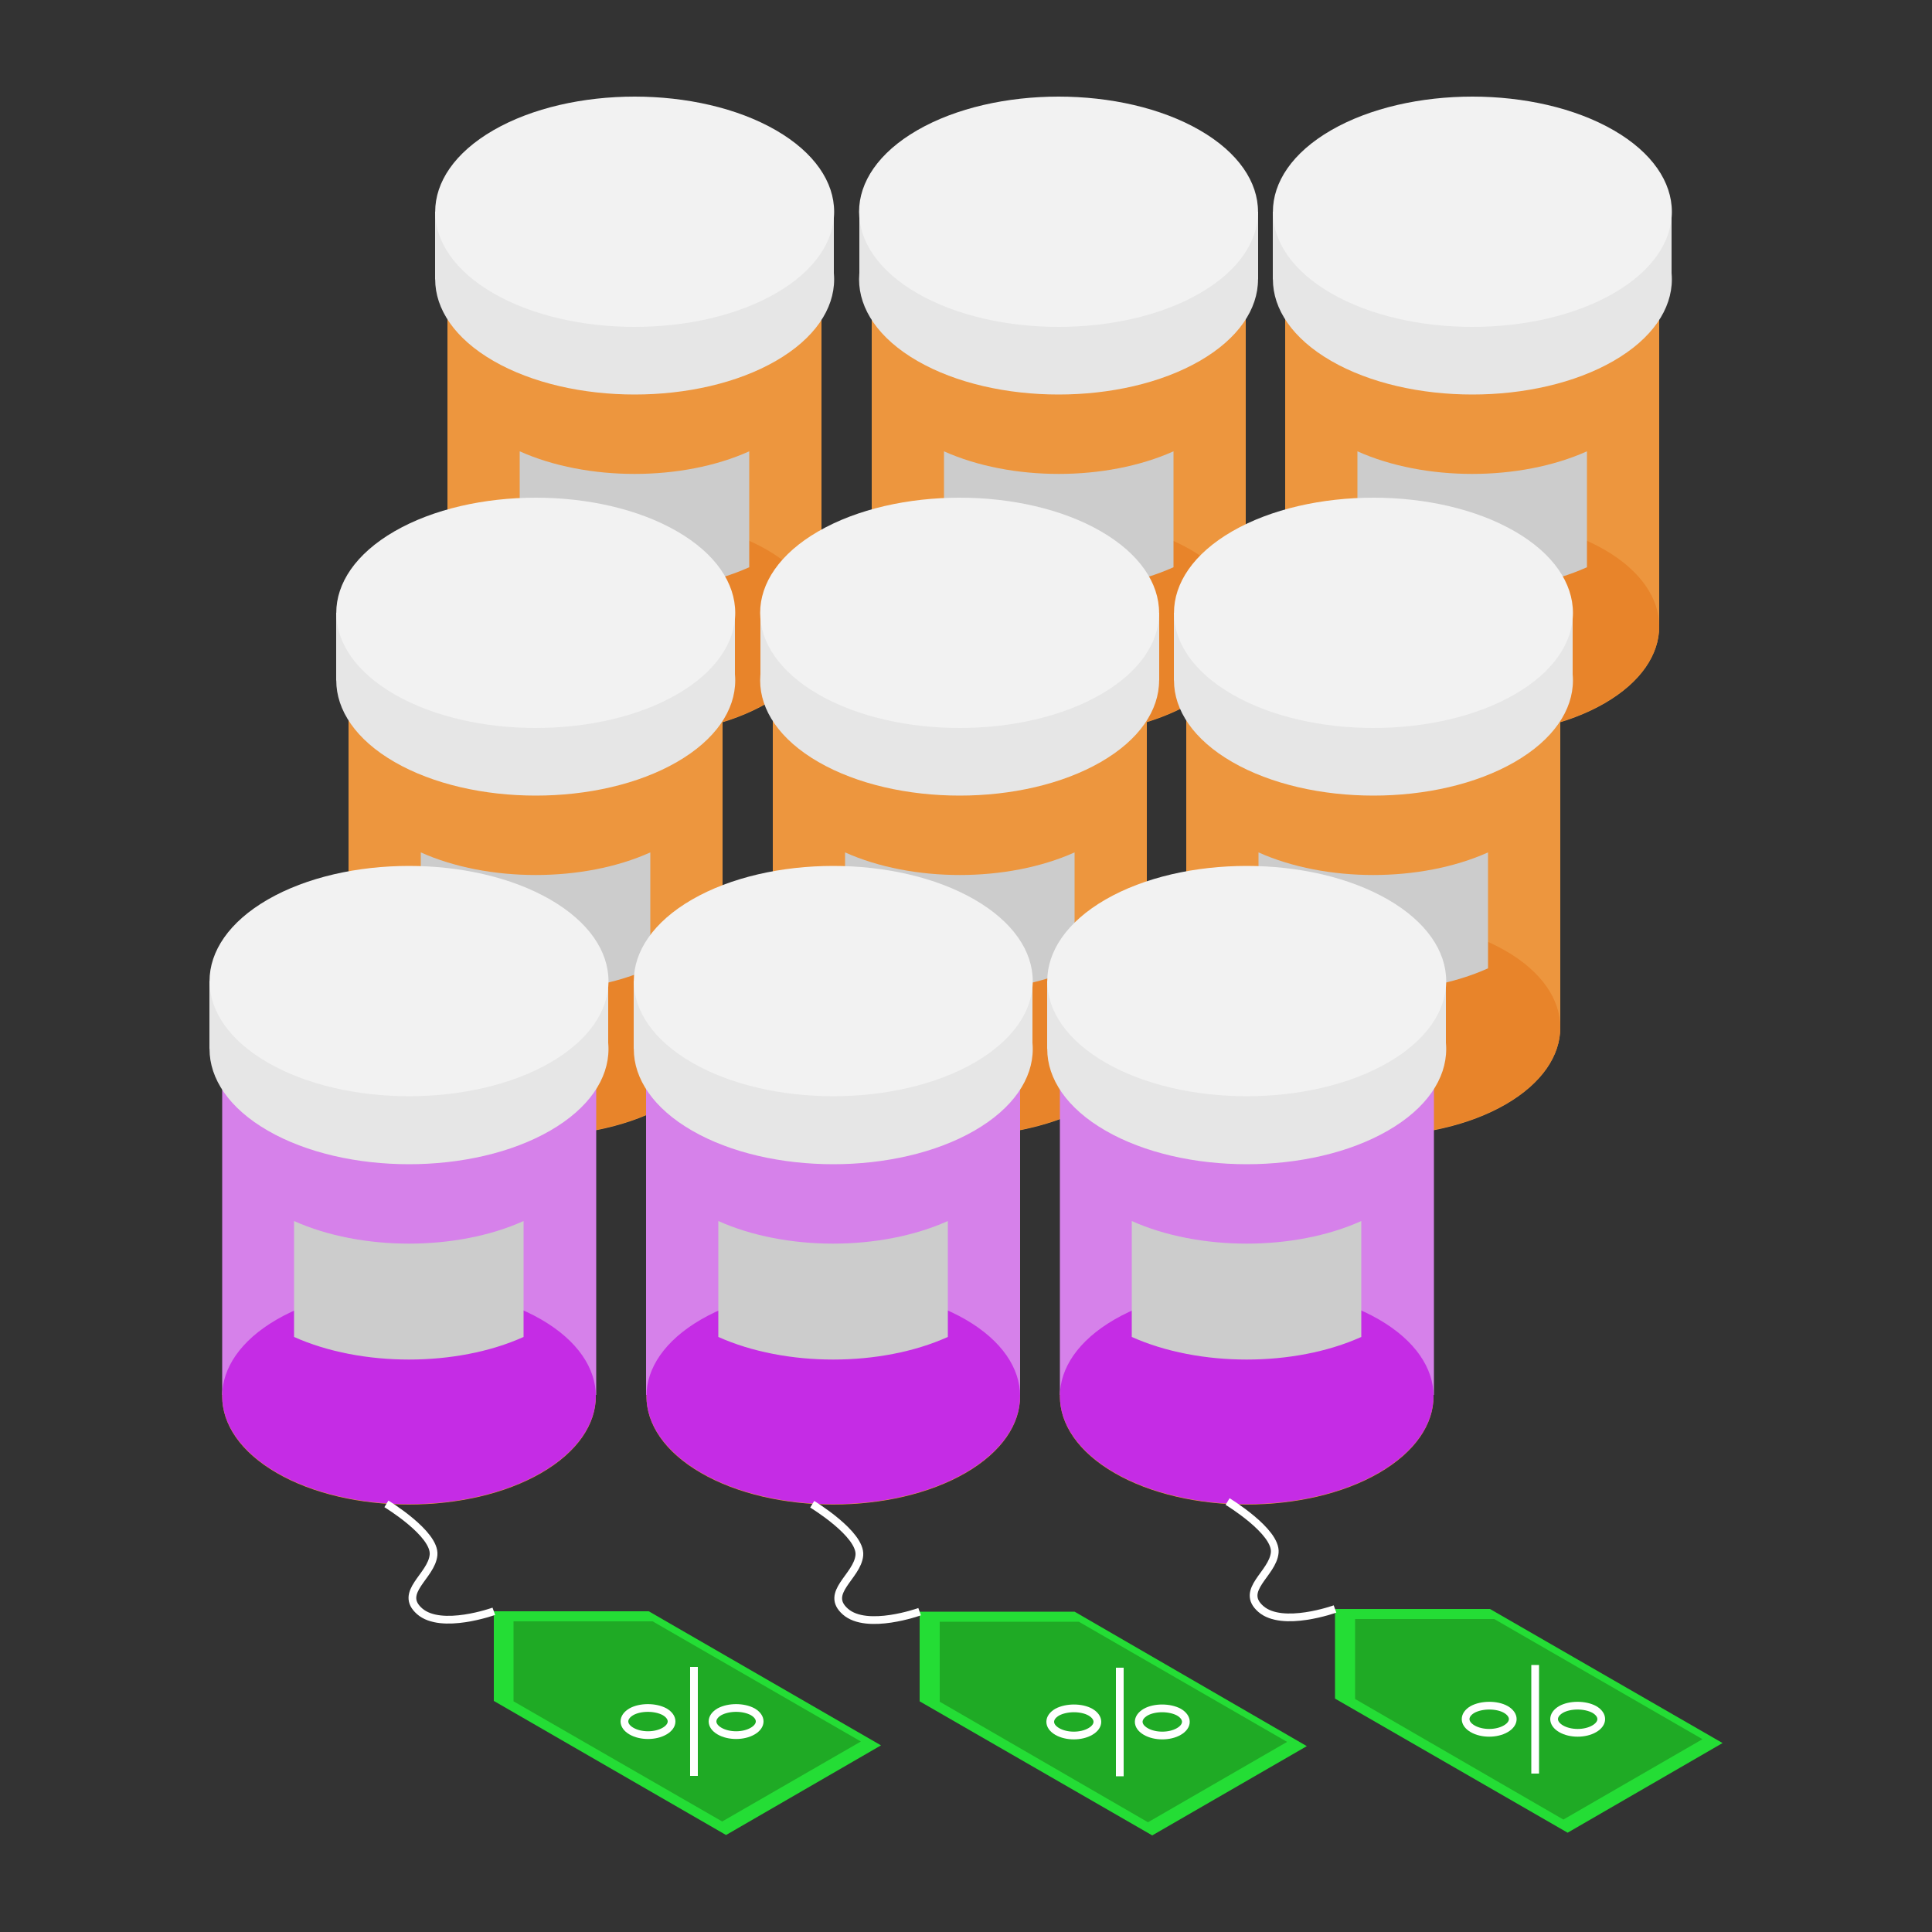 <?xml version="1.0" encoding="utf-8"?>
<!-- Generator: Adobe Illustrator 19.2.1, SVG Export Plug-In . SVG Version: 6.00 Build 0)  -->
<svg version="1.0" id="Слой_1" xmlns="http://www.w3.org/2000/svg" xmlns:xlink="http://www.w3.org/1999/xlink" x="0px" y="0px"
	 viewBox="0 0 500 500" style="enable-background:new 0 0 500 500;" xml:space="preserve">
<rect x="0" y="0" width="500" height="500" fill="#333333" stroke="none"/>
<style type="text/css">
	.st0{fill:#B926EF;stroke:#FFFFFF;stroke-width:6;stroke-miterlimit:10;}
	.st1{fill:#ED963E;}
	.st2{fill:#E8842A;}
	.st3{fill:#E6E6E6;}
	.st4{fill:#F2F2F2;}
	.st5{fill:#CCCCCC;}
	.st6{fill:#D681EA;}
	.st7{fill:#C52CE5;}
	.st8{fill:#24DD35;}
	.st9{fill:#1FAA25;}
	.st10{fill:none;stroke:#FFFFFF;stroke-width:2;stroke-miterlimit:10;}
</style>
<g>
	<path class="st0" d="M94.9,308.3"/>
	<g>
		<path class="st1" d="M415.3,142.4c18.8,10.9,18.8,28.7,0,39.6s-49.7,10.9-68.5,0c-18.8-10.9-18.8-28.7,0-39.6
			C365.6,131.6,396.4,131.6,415.3,142.4z"/>
		<rect x="332.6" y="71.8" class="st1" width="96.8" height="90.1"/>
		<path class="st2" d="M415.3,142.3c18.8,10.9,18.8,28.7,0,39.6c-18.8,10.9-49.7,10.9-68.5,0s-18.8-28.7,0-39.6
			C365.6,131.4,396.4,131.4,415.3,142.3z"/>
		<g>
			<path class="st3" d="M417.6,51.2c20.1,11.6,20.1,30.6,0,42.2c-20.1,11.6-53,11.6-73.1,0s-20.1-30.6,0-42.2S397.5,39.6,417.6,51.2
				z"/>
			<rect x="329.4" y="54.8" class="st3" width="103.2" height="17.5"/>
			<path class="st4" d="M417.6,33.7c20.1,11.6,20.1,30.6,0,42.2c-20.1,11.6-53,11.6-73.1,0s-20.1-30.6,0-42.2S397.5,22.1,417.6,33.7
				z"/>
		</g>
		<g>
			<path class="st5" d="M351.3,116.8v30c17.4,7.8,42.1,7.8,59.4,0v-30C393.3,124.6,368.7,124.6,351.3,116.8z"/>
		</g>
		<path class="st1" d="M308.2,142.4c18.8,10.9,18.8,28.7,0,39.6s-49.7,10.9-68.5,0s-18.8-28.7,0-39.6S289.4,131.6,308.2,142.4z"/>
		<rect x="225.6" y="71.8" class="st1" width="96.8" height="90.1"/>
		<path class="st2" d="M308.2,142.3c18.8,10.9,18.8,28.7,0,39.6c-18.8,10.9-49.7,10.9-68.5,0s-18.8-28.7,0-39.6
			C258.6,131.4,289.4,131.4,308.2,142.3z"/>
		<g>
			<path class="st3" d="M310.5,51.2c20.1,11.6,20.1,30.6,0,42.2c-20.1,11.6-53,11.6-73.1,0s-20.1-30.6,0-42.2S290.4,39.6,310.5,51.2
				z"/>
			<rect x="222.4" y="54.8" class="st3" width="103.2" height="17.5"/>
			<path class="st4" d="M310.5,33.7c20.1,11.6,20.1,30.6,0,42.2s-53,11.6-73.1,0s-20.1-30.6,0-42.2S290.4,22.1,310.5,33.7z"/>
		</g>
		<g>
			<path class="st5" d="M244.3,116.8v30c17.4,7.8,42.1,7.8,59.4,0v-30C286.3,124.6,261.7,124.6,244.3,116.8z"/>
		</g>
		<path class="st1" d="M198.5,142.4c18.8,10.9,18.8,28.7,0,39.6s-49.7,10.9-68.5,0s-18.8-28.7,0-39.6S179.6,131.6,198.5,142.4z"/>
		<rect x="115.8" y="71.8" class="st1" width="96.8" height="90.1"/>
		<path class="st2" d="M198.5,142.3c18.8,10.9,18.8,28.7,0,39.6s-49.7,10.9-68.5,0s-18.8-28.7,0-39.6
			C148.8,131.4,179.6,131.4,198.5,142.3z"/>
		<g>
			<path class="st3" d="M200.8,51.2c20.1,11.6,20.1,30.6,0,42.2s-53,11.6-73.1,0s-20.1-30.6,0-42.2S180.7,39.6,200.8,51.2z"/>
			<rect x="112.6" y="54.8" class="st3" width="103.2" height="17.5"/>
			<path class="st4" d="M200.8,33.7c20.1,11.6,20.1,30.6,0,42.2s-53,11.6-73.1,0s-20.1-30.6,0-42.2S180.7,22.1,200.8,33.7z"/>
		</g>
		<g>
			<path class="st5" d="M134.5,116.8v30c17.4,7.8,42.1,7.8,59.4,0v-30C176.6,124.6,151.9,124.6,134.5,116.8z"/>
		</g>
	</g>
	<g>
		<path class="st1" d="M389.7,246.2c18.8,10.9,18.8,28.7,0,39.6s-49.7,10.9-68.5,0c-18.8-10.9-18.8-28.7,0-39.6
			C340,235.4,370.8,235.4,389.7,246.2z"/>
		<rect x="307" y="175.6" class="st1" width="96.8" height="90.1"/>
		<path class="st2" d="M389.7,246.1c18.8,10.9,18.8,28.7,0,39.6c-18.8,10.9-49.7,10.9-68.5,0c-18.8-10.9-18.8-28.7,0-39.6
			C340,235.2,370.8,235.2,389.7,246.1z"/>
		<g>
			<path class="st3" d="M392,155c20.1,11.6,20.1,30.6,0,42.2c-20.1,11.6-53,11.6-73.1,0s-20.1-30.6,0-42.2S371.9,143.4,392,155z"/>
			<rect x="303.8" y="158.6" class="st3" width="103.2" height="17.5"/>
			<path class="st4" d="M392,137.5c20.1,11.6,20.1,30.6,0,42.2c-20.1,11.6-53,11.6-73.1,0c-20.1-11.6-20.1-30.6,0-42.2
				S371.9,125.9,392,137.5z"/>
		</g>
		<g>
			<path class="st5" d="M325.7,220.6v30c17.4,7.8,42.1,7.8,59.4,0v-30C367.7,228.4,343.1,228.4,325.7,220.6z"/>
		</g>
		<path class="st1" d="M282.6,246.2c18.8,10.9,18.8,28.7,0,39.6s-49.7,10.9-68.5,0s-18.8-28.7,0-39.6S263.8,235.4,282.6,246.2z"/>
		<rect x="200" y="175.6" class="st1" width="96.8" height="90.1"/>
		<path class="st2" d="M282.6,246.1c18.8,10.9,18.8,28.7,0,39.6c-18.8,10.9-49.7,10.9-68.5,0s-18.8-28.7,0-39.6
			C233,235.2,263.8,235.2,282.6,246.1z"/>
		<g>
			<path class="st3" d="M284.9,155c20.1,11.6,20.1,30.6,0,42.2c-20.1,11.6-53,11.6-73.1,0s-20.1-30.6,0-42.2S264.8,143.4,284.9,155z
				"/>
			<rect x="196.8" y="158.6" class="st3" width="103.2" height="17.5"/>
			<path class="st4" d="M284.9,137.5c20.1,11.6,20.1,30.6,0,42.2c-20.1,11.6-53,11.6-73.1,0c-20.1-11.6-20.1-30.6,0-42.2
				S264.8,125.9,284.9,137.5z"/>
		</g>
		<g>
			<path class="st5" d="M218.7,220.6v30c17.4,7.8,42.1,7.8,59.4,0v-30C260.7,228.4,236.1,228.4,218.7,220.6z"/>
		</g>
		<path class="st1" d="M172.9,246.2c18.8,10.9,18.8,28.7,0,39.6s-49.7,10.9-68.5,0s-18.8-28.7,0-39.6S154,235.4,172.9,246.2z"/>
		<rect x="90.2" y="175.6" class="st1" width="96.8" height="90.1"/>
		<path class="st2" d="M172.9,246.1c18.8,10.9,18.8,28.7,0,39.6s-49.7,10.9-68.5,0s-18.8-28.7,0-39.6
			C123.2,235.2,154,235.2,172.9,246.1z"/>
		<g>
			<path class="st3" d="M175.2,155c20.1,11.6,20.1,30.6,0,42.2s-53,11.6-73.1,0s-20.1-30.6,0-42.2S155.1,143.4,175.2,155z"/>
			<rect x="87" y="158.6" class="st3" width="103.2" height="17.5"/>
			<path class="st4" d="M175.2,137.5c20.1,11.6,20.1,30.6,0,42.2c-20.1,11.6-53,11.6-73.1,0c-20.1-11.6-20.1-30.6,0-42.2
				S155.1,125.9,175.2,137.5z"/>
		</g>
		<g>
			<path class="st5" d="M108.9,220.6v30c17.4,7.8,42.1,7.8,59.4,0v-30C151,228.4,126.3,228.4,108.9,220.6z"/>
		</g>
	</g>
	<g>
		<path class="st1" d="M140.1,341.6c18.8,10.9,18.8,28.7,0,39.6s-49.7,10.9-68.5,0s-18.8-28.7,0-39.6
			C90.4,330.7,121.3,330.7,140.1,341.6z"/>
		<rect x="57.5" y="270.9" class="st6" width="96.8" height="90.1"/>
		<path class="st7" d="M140.1,341.5c18.8,10.9,18.8,28.7,0,39.6s-49.7,10.9-68.5,0s-18.8-28.7,0-39.6S121.3,330.6,140.1,341.5z"/>
		<g>
			<path class="st3" d="M142.4,250.4c20.1,11.6,20.1,30.6,0,42.2c-20.1,11.6-53,11.6-73.1,0c-20.1-11.6-20.1-30.6,0-42.2
				C89.4,238.8,122.3,238.8,142.4,250.4z"/>
			<rect x="54.2" y="253.9" class="st3" width="103.2" height="17.5"/>
			<path class="st4" d="M142.4,232.8c20.1,11.6,20.1,30.6,0,42.2s-53,11.6-73.1,0s-20.1-30.6,0-42.2S122.3,221.2,142.4,232.8z"/>
		</g>
		<g>
			<path class="st5" d="M76.1,316v30c17.4,7.8,42.1,7.8,59.4,0v-30C118.2,323.8,93.5,323.8,76.1,316z"/>
		</g>
	</g>
	<g>
		<path class="st1" d="M249.9,341.6c18.8,10.9,18.8,28.7,0,39.6s-49.7,10.9-68.5,0s-18.8-28.7,0-39.6
			C200.2,330.7,231,330.7,249.9,341.6z"/>
		<rect x="167.2" y="270.9" class="st6" width="96.8" height="90.1"/>
		<path class="st7" d="M249.9,341.5c18.8,10.9,18.8,28.7,0,39.6s-49.7,10.9-68.5,0s-18.8-28.7,0-39.6S231,330.6,249.9,341.5z"/>
		<g>
			<path class="st3" d="M252.2,250.4c20.1,11.6,20.1,30.6,0,42.2c-20.1,11.6-53,11.6-73.1,0c-20.1-11.6-20.1-30.6,0-42.2
				C199.2,238.8,232.1,238.8,252.2,250.4z"/>
			<rect x="164" y="253.9" class="st3" width="103.2" height="17.5"/>
			<path class="st4" d="M252.2,232.8c20.1,11.6,20.1,30.6,0,42.2s-53,11.6-73.1,0s-20.1-30.6,0-42.2S232.1,221.2,252.2,232.8z"/>
		</g>
		<g>
			<path class="st5" d="M185.9,316v30c17.4,7.8,42.1,7.8,59.4,0v-30C227.9,323.8,203.3,323.8,185.9,316z"/>
		</g>
	</g>
	<g>
		<path class="st1" d="M356.9,341.6c18.8,10.9,18.8,28.7,0,39.6c-18.8,10.9-49.7,10.9-68.5,0c-18.8-10.9-18.8-28.7,0-39.6
			C307.2,330.7,338.1,330.7,356.9,341.6z"/>
		<rect x="274.3" y="270.9" class="st6" width="96.8" height="90.1"/>
		<path class="st7" d="M356.9,341.5c18.8,10.9,18.8,28.7,0,39.6s-49.7,10.9-68.5,0s-18.8-28.7,0-39.6S338.1,330.6,356.9,341.5z"/>
		<g>
			<path class="st3" d="M359.2,250.4c20.1,11.6,20.1,30.6,0,42.2c-20.1,11.6-53,11.6-73.1,0c-20.1-11.6-20.1-30.6,0-42.2
				C306.2,238.8,339.1,238.8,359.2,250.4z"/>
			<rect x="271" y="253.9" class="st3" width="103.2" height="17.5"/>
			<path class="st4" d="M359.2,232.8c20.1,11.6,20.1,30.6,0,42.2c-20.1,11.6-53,11.6-73.1,0s-20.1-30.6,0-42.2
				S339.1,221.2,359.2,232.8z"/>
		</g>
		<g>
			<path class="st5" d="M292.9,316v30c17.4,7.8,42.1,7.8,59.4,0v-30C335,323.8,310.3,323.8,292.9,316z"/>
		</g>
	</g>
	<g>
		<polygon class="st8" points="228,451.7 187.9,474.9 127.8,440.2 127.8,417 167.9,417 		"/>
		<polygon class="st9" points="222.8,450.7 186.9,471.4 132.9,440.3 132.9,419.6 168.9,419.6 		"/>
		<line class="st10" x1="179.6" y1="431.4" x2="179.6" y2="459.6"/>
		<path class="st10" d="M172,443c2.4,1.4,2.4,3.6,0,5c-2.4,1.4-6.2,1.4-8.6,0s-2.4-3.6,0-5C165.7,441.7,169.6,441.7,172,443z"/>
		<path class="st10" d="M194.8,443c2.4,1.4,2.4,3.6,0,5s-6.2,1.4-8.6,0s-2.4-3.6,0-5C188.6,441.7,192.4,441.7,194.8,443z"/>
		<path class="st10" d="M127.8,417c0,0-13.6,4.9-19.2,0s3.1-9.1,3.6-14.6c0.5-5.5-12.2-13.2-12.2-13.2"/>
	</g>
	<g>
		<polygon class="st8" points="338.2,451.9 298.2,475 238,440.3 238,417.1 278.1,417.1 		"/>
		<polygon class="st9" points="333.1,450.8 297.1,471.6 243.2,440.4 243.2,419.7 279.2,419.7 		"/>
		<line class="st10" x1="289.8" y1="431.6" x2="289.8" y2="459.7"/>
		<path class="st10" d="M282.2,443.1c2.4,1.4,2.4,3.6,0,5s-6.2,1.4-8.6,0c-2.4-1.4-2.4-3.6,0-5C276,441.8,279.9,441.8,282.2,443.1z"
			/>
		<path class="st10" d="M305.1,443.1c2.4,1.4,2.4,3.6,0,5s-6.2,1.4-8.6,0c-2.4-1.4-2.4-3.6,0-5C298.8,441.8,302.7,441.8,305.1,443.1
			z"/>
		<path class="st10" d="M238,417.1c0,0-13.6,4.9-19.2,0c-5.6-4.9,3.1-9.1,3.6-14.6c0.5-5.5-12.2-13.2-12.2-13.2"/>
	</g>
	<g>
		<polygon class="st8" points="445.8,451.1 405.7,474.3 345.5,439.6 345.5,416.4 385.6,416.4 		"/>
		<polygon class="st9" points="440.6,450.1 404.6,470.9 350.7,439.7 350.7,419 386.7,419 		"/>
		<line class="st10" x1="397.3" y1="430.9" x2="397.3" y2="459"/>
		<path class="st10" d="M389.7,442.4c2.4,1.4,2.4,3.6,0,5s-6.2,1.4-8.6,0c-2.4-1.4-2.4-3.6,0-5C383.5,441.1,387.4,441.1,389.7,442.4
			z"/>
		<path class="st10" d="M412.6,442.4c2.4,1.4,2.4,3.6,0,5s-6.2,1.4-8.6,0c-2.4-1.4-2.4-3.6,0-5C406.3,441.1,410.2,441.1,412.6,442.4
			z"/>
		<path class="st10" d="M345.5,416.4c0,0-13.6,4.9-19.2,0s3.1-9.1,3.6-14.6c0.5-5.5-12.2-13.2-12.2-13.2"/>
	</g>
</g>
</svg>

